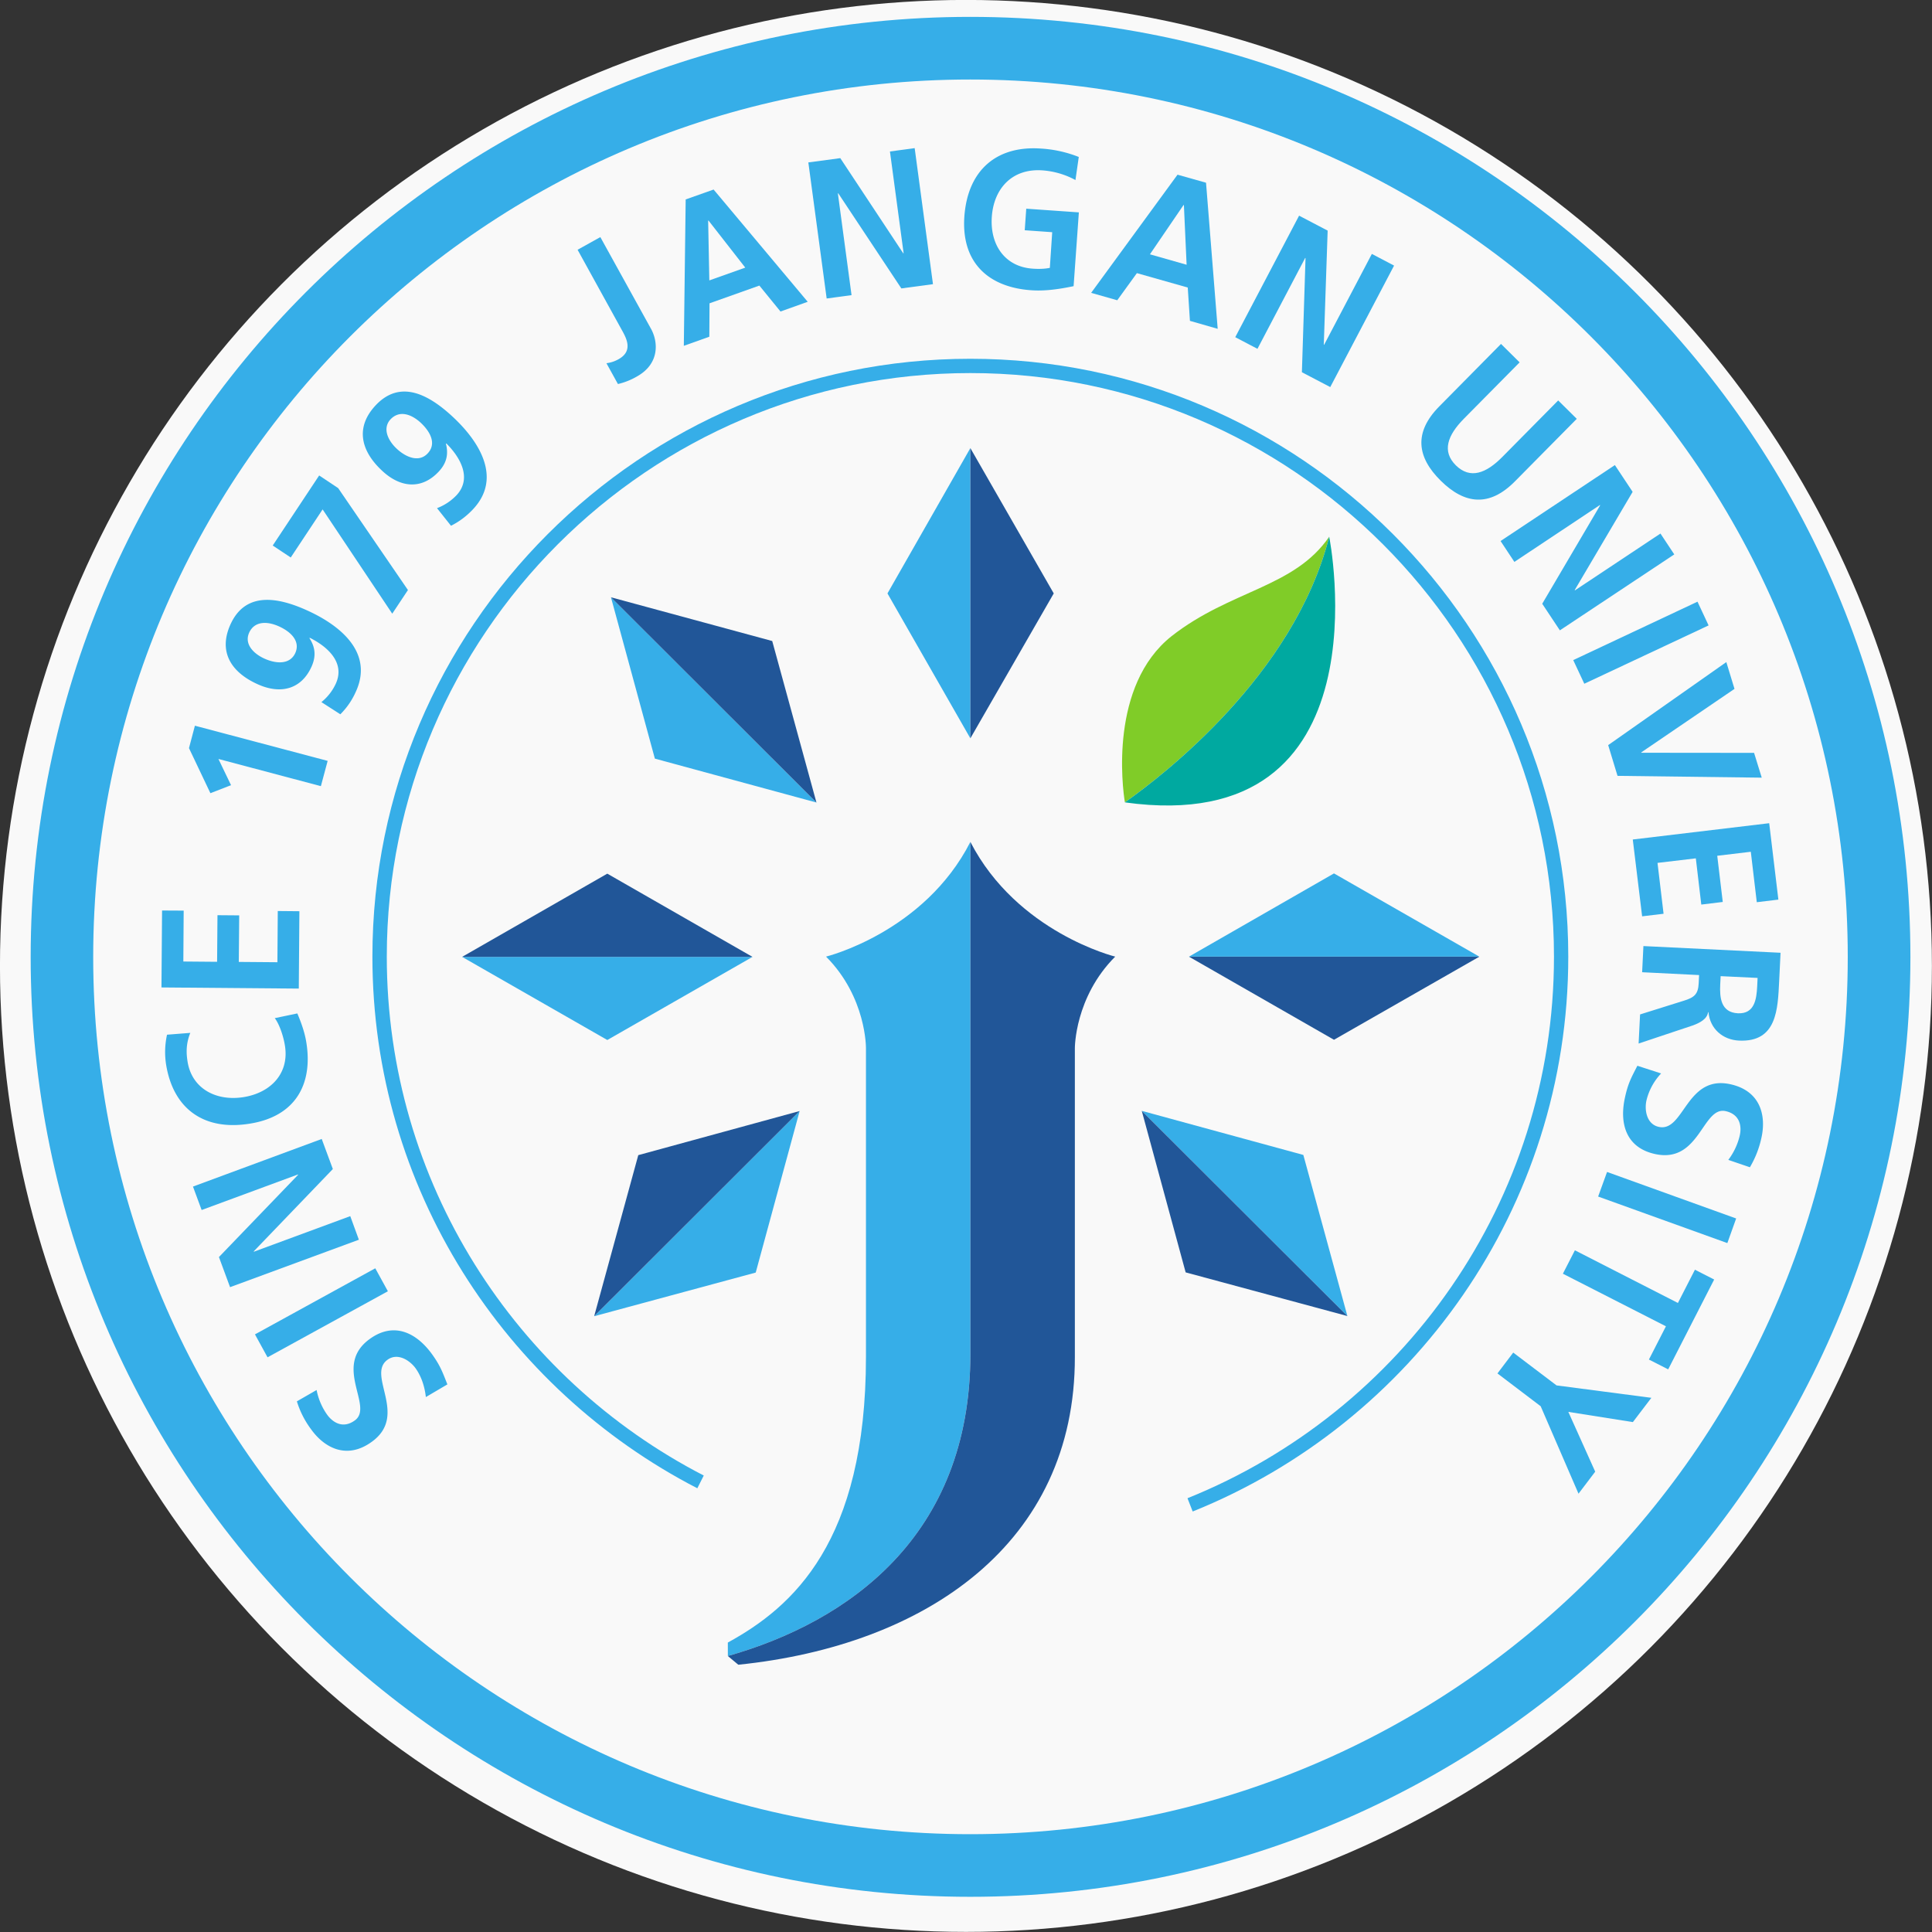 <svg xmlns="http://www.w3.org/2000/svg" width="147.774mm" height="147.774mm" viewBox="0 0 147.774 147.774"><rect x="0" y="0" width="147.774" height="147.774" fill="#333333" stroke="none"/><g transform="matrix(1.109 0 0 1.109 -58.005 -115.664)"><circle cx="118.925" cy="170.915" r="66.623" style="fill:#f9f9f9;stroke:#fff;stroke-width:0"/><path d="M0 0c-11.529 0-20.913-9.381-20.913-20.911 0-8.091 4.626-15.116 11.364-18.593l.225.446c-6.575 3.39-11.086 10.25-11.086 18.147C-20.41-9.656-11.253-.5 0-.5c11.256 0 20.412-9.156 20.412-20.411 0-8.573-5.315-15.923-12.818-18.941l.182-.464c7.692 3.094 13.136 10.623 13.136 19.405C20.912-9.381 11.53 0 0 0" style="fill:#36aee8;fill-opacity:1;fill-rule:nonzero;stroke:none" transform="matrix(1.972 0 0 -1.972 119.229 129.04)"/><path d="M0 0c-16.937 0-30.675-13.736-30.675-30.69 0-16.938 13.738-30.679 30.675-30.679 16.955 0 30.69 13.741 30.69 30.679C30.69-13.736 16.955 0 0 0m32.881-30.69c0-18.145-14.716-32.869-32.881-32.869-18.146 0-32.862 14.724-32.862 32.869C-32.862-12.527-18.146 2.191 0 2.191c18.165 0 32.881-14.718 32.881-32.881" style="fill:#36aee8;fill-opacity:1;fill-rule:nonzero;stroke:none" transform="matrix(1.972 0 0 -1.972 119.223 109.78)"/><path d="M0 0c-1.223-1.789-3.445-1.859-5.513-3.479-2.176-1.725-1.721-5.292-1.633-5.813C-5.818-8.353-1.226-4.839 0 0" style="fill:#80cc28;fill-opacity:1;fill-rule:nonzero;stroke:none" transform="matrix(1.972 0 0 -1.972 143.98 141.31)"/><path d="M0 0c1.328.939 5.921 4.453 7.146 9.292C7.146 9.292 9.268-1.29 0 0" style="fill:#00a9a0;fill-opacity:1;fill-rule:nonzero;stroke:none" transform="matrix(1.972 0 0 -1.972 129.887 159.636)"/><path d="m0 0 2.899-5.068v10.15Z" style="fill:#36aee8;fill-opacity:1;fill-rule:nonzero;stroke:none" transform="matrix(1.972 0 0 -1.972 113.512 145.224)"/><path d="m0 0 5.652-1.536-7.188 7.179Z" style="fill:#36aee8;fill-opacity:1;fill-rule:nonzero;stroke:none" transform="matrix(1.972 0 0 -1.972 97.47 156.618)"/><path d="m0 0 5.079 2.907H-5.078Z" style="fill:#36aee8;fill-opacity:1;fill-rule:nonzero;stroke:none" transform="matrix(1.972 0 0 -1.972 94.19 176.025)"/><path d="m0 0 1.536 5.649-7.186-7.176Z" style="fill:#36aee8;fill-opacity:1;fill-rule:nonzero;stroke:none" transform="matrix(1.972 0 0 -1.972 104.426 192.064)"/><path d="m0 0-5.651 1.542 7.192-7.176Z" style="fill:#36aee8;fill-opacity:1;fill-rule:nonzero;stroke:none" transform="matrix(1.972 0 0 -1.972 142.195 183.952)"/><path d="m0 0-5.073-2.911H5.085Z" style="fill:#36aee8;fill-opacity:1;fill-rule:nonzero;stroke:none" transform="matrix(1.972 0 0 -1.972 144.308 164.535)"/><path d="M0 0c1.416-1.422 1.396-3.2 1.396-3.2v-10.798c0-6.473-2.558-8.749-4.831-9.992l.001-.471c4.192 1.19 8.482 4.177 8.482 10.565V4.011C3.43.841 0 0 0 0" style="fill:#36aee8;fill-opacity:1;fill-rule:nonzero;stroke:none" transform="matrix(1.972 0 0 -1.972 109.276 170.273)"/><path d="M0 0v-10.15l2.916 5.068z" style="fill:#215698;fill-opacity:1;fill-rule:nonzero;stroke:none" transform="matrix(1.972 0 0 -1.972 119.23 135.202)"/><path d="m0 0 7.188-7.179L5.641-1.53Z" style="fill:#215698;fill-opacity:1;fill-rule:nonzero;stroke:none" transform="matrix(1.972 0 0 -1.972 94.44 145.49)"/><path d="M0 0h10.157L5.078 2.911Z" style="fill:#215698;fill-opacity:1;fill-rule:nonzero;stroke:none" transform="matrix(1.972 0 0 -1.972 84.175 170.292)"/><path d="m0 0 7.187 7.177-5.644-1.543Z" style="fill:#215698;fill-opacity:1;fill-rule:nonzero;stroke:none" transform="matrix(1.972 0 0 -1.972 93.283 195.076)"/><path d="m0 0-7.192 7.176 1.535-5.649Z" style="fill:#215698;fill-opacity:1;fill-rule:nonzero;stroke:none" transform="matrix(1.972 0 0 -1.972 145.234 195.063)"/><path d="M0 0h-10.158l5.073-2.907z" style="fill:#215698;fill-opacity:1;fill-rule:nonzero;stroke:none" transform="matrix(1.972 0 0 -1.972 154.336 170.276)"/><path d="M0 0s-.009 1.778 1.411 3.2c0 0-3.43.841-5.065 4.011v-17.906c0-6.389-4.29-9.375-8.482-10.566l.365-.305C-5.206-20.892.013-17.319 0-10.798z" style="fill:#215698;fill-opacity:1;fill-rule:nonzero;stroke:none" transform="matrix(1.972 0 0 -1.972 126.437 176.584)"/><path d="M0 0c.061-.312.188-.614.377-.875.186-.251.539-.496.962-.187.672.49-.784 1.901.517 2.845.852.619 1.64.216 2.181-.531.29-.403.365-.622.537-1.056l-.753-.443c-.04.362-.154.721-.364 1.014-.207.277-.628.546-.979.289C1.74.52 3.218-.88 1.932-1.81c-.866-.631-1.649-.224-2.12.429a3.21 3.21 0 0 0-.502.984Z" style="fill:#36aee8;fill-opacity:1;fill-rule:nonzero;stroke:none" transform="matrix(1.972 0 0 -1.972 74.14 200.164)"/><path d="m0 0-.44.802 4.208 2.311.441-.803Z" style="fill:#36aee8;fill-opacity:1;fill-rule:nonzero;stroke:none" transform="matrix(1.972 0 0 -1.972 70.756 197.909)"/><path d="m0 0-.389 1.053L2.38 3.93l-.006.011-3.368-1.243-.303.82 4.503 1.665.389-1.052L.828 1.252l.005-.012 3.371 1.244.301-.825Z" style="fill:#36aee8;fill-opacity:1;fill-rule:nonzero;stroke:none" transform="matrix(1.972 0 0 -1.972 68.171 193.071)"/><path d="M0 0c.133-.313.258-.659.313-1.001.24-1.457-.363-2.596-1.969-2.853-1.621-.266-2.682.529-2.932 2.056a2.82 2.82 0 0 0 .031 1.054l.814.064c-.15-.376-.147-.691-.094-1.016.152-.926.989-1.387 1.964-1.23.963.158 1.596.845 1.439 1.803-.057.356-.204.763-.355.958z" style="fill:#36aee8;fill-opacity:1;fill-rule:nonzero;stroke:none" transform="matrix(1.972 0 0 -1.972 72.81 174.192)"/><path d="m0 0 .021 2.691.756-.004L.765.907l1.181-.01.013 1.63.76-.006L2.705.893l1.35-.011.013 1.791.756-.007L4.803-.04Z" style="fill:#36aee8;fill-opacity:1;fill-rule:nonzero;stroke:none" transform="matrix(1.972 0 0 -1.972 63.44 172.4)"/><path d="m0 0 .207.784L4.85-.446l-.237-.884-3.583.951.441-.917-.722-.28Z" style="fill:#36aee8;fill-opacity:1;fill-rule:nonzero;stroke:none" transform="matrix(1.972 0 0 -1.972 65.338 155.894)"/><path d="M0 0c.237.237.415.5.549.805.607 1.348-.532 2.297-1.719 2.832-1.025.463-2.15.661-2.674-.496-.424-.941.005-1.664.955-2.091.808-.365 1.527-.171 1.882.616.157.351.142.667-.076 1.001l.018.007c.64-.32 1.234-.878.908-1.6A1.79 1.79 0 0 0-.662.426Zm-1.575 2.144c-.182-.401-.651-.39-1.079-.197-.389.175-.71.512-.537.903.184.41.623.413 1.041.226.438-.197.754-.529.575-.932" style="fill:#36aee8;fill-opacity:1;fill-rule:nonzero;stroke:none" transform="matrix(1.972 0 0 -1.972 75.777 153.56)"/><path d="m0 0 1.624 2.45.664-.442 2.441-3.565-.549-.827-2.435 3.647L.63-.419Z" style="fill:#36aee8;fill-opacity:1;fill-rule:nonzero;stroke:none" transform="matrix(1.972 0 0 -1.972 71.114 141.92)"/><path d="M0 0c.297.149.553.344.78.588 1.003 1.083.225 2.349-.727 3.231-.829.768-1.83 1.316-2.695.386-.703-.756-.525-1.58.239-2.286.65-.605 1.392-.652 1.979-.019.261.283.346.587.245.975h.02c.506-.505.892-1.226.352-1.807A1.843 1.843 0 0 0-.489.616Zm-.813 2.534c-.293-.32-.741-.159-1.082.158-.314.291-.508.715-.223 1.027.309.33.724.192 1.059-.115.352-.33.552-.743.246-1.07" style="fill:#36aee8;fill-opacity:1;fill-rule:nonzero;stroke:none" transform="matrix(1.972 0 0 -1.972 83.409 140.558)"/><path d="M0 0c.135.019.265.052.423.14.518.288.28.728.111 1.029l-1.543 2.799.796.443 1.77-3.204c.249-.445.321-1.223-.5-1.676a2.39 2.39 0 0 0-.655-.259Z" style="fill:#36aee8;fill-opacity:1;fill-rule:nonzero;stroke:none" transform="matrix(1.972 0 0 -1.972 94.13 129.347)"/><path d="m0 0 .892.318.007 1.169 1.743.62.739-.907.952.34-3.291 3.926-.977-.346Zm2.149 2.735L.892 2.288.851 4.377l.013.004Z" style="fill:#36aee8;fill-opacity:1;fill-rule:nonzero;stroke:none" transform="matrix(1.972 0 0 -1.972 99.467 128.147)"/><path d="m0 0 1.117.15 2.201-3.327.014.002L2.854.383 3.719.5l.64-4.758-1.106-.149-2.206 3.326-.014-.002.478-3.559-.87-.117Z" style="fill:#36aee8;fill-opacity:1;fill-rule:nonzero;stroke:none" transform="matrix(1.972 0 0 -1.972 108.055 115.498)"/><path d="M0 0a2.837 2.837 0 0 1-1.155.338c-1.062.076-1.701-.639-1.77-1.62-.07-.974.45-1.749 1.425-1.817.244-.018.443-.005.604.027l.083 1.248-.961.068.053.754 1.84-.129-.184-2.581c-.493-.102-1.001-.179-1.489-.142-1.475.104-2.442.953-2.332 2.571.116 1.64 1.138 2.493 2.68 2.384A4.271 4.271 0 0 0 .116.807z" style="fill:#36aee8;fill-opacity:1;fill-rule:nonzero;stroke:none" transform="matrix(1.972 0 0 -1.972 126.478 116.713)"/><path d="m0 0 .913-.259L1.6.69 3.379.186l.076-1.165.971-.279-.408 5.11-.997.281Zm3.339.983-1.283.365 1.176 1.725.012-.004Z" style="fill:#36aee8;fill-opacity:1;fill-rule:nonzero;stroke:none" transform="matrix(1.972 0 0 -1.972 127.56 124.494)"/><path d="m0 0 .999-.523L.864-4.51l.011-.007 1.67 3.179.777-.408L1.09-5.995l-.992.519.127 3.991-.012.006-1.669-3.178-.777.407Z" style="fill:#36aee8;fill-opacity:1;fill-rule:nonzero;stroke:none" transform="matrix(1.972 0 0 -1.972 141.902 119.17)"/><path d="m0 0 .651-.645-1.949-1.971c-.575-.582-.776-1.14-.28-1.632.501-.49 1.055-.283 1.629.3L2-1.977l.65-.643L.492-4.802c-.902-.916-1.767-.805-2.601.019-.83.82-.952 1.685-.049 2.599z" style="fill:#36aee8;fill-opacity:1;fill-rule:nonzero;stroke:none" transform="matrix(1.972 0 0 -1.972 155.828 128.016)"/><path d="m0 0 .621-.936-2.025-3.433.006-.013 2.992 1.988.483-.73-4.001-2.656-.617.93 2.025 3.442-.008.011-2.991-1.989-.483.73z" style="fill:#36aee8;fill-opacity:1;fill-rule:nonzero;stroke:none" transform="matrix(1.972 0 0 -1.972 163.682 136.373)"/><path d="m0 0 .388-.83-4.347-2.04-.387.827z" style="fill:#36aee8;fill-opacity:1;fill-rule:nonzero;stroke:none" transform="matrix(1.972 0 0 -1.972 169.38 145.794)"/><path d="m0 0 .286-.937-3.261-2.221.005-.013 3.941-.004.268-.867-5.044.063-.327 1.075z" style="fill:#36aee8;fill-opacity:1;fill-rule:nonzero;stroke:none" transform="matrix(1.972 0 0 -1.972 171.368 149.96)"/><path d="m0 0 .321-2.672-.755-.091-.209 1.764-1.174-.14.193-1.615-.751-.092-.191 1.617-1.34-.159.212-1.779-.75-.09-.327 2.687z" style="fill:#36aee8;fill-opacity:1;fill-rule:nonzero;stroke:none" transform="matrix(1.972 0 0 -1.972 174.325 161.072)"/><path d="m0 0-.045-.915 1.992-.099-.014-.292c-.02-.387-.162-.496-.529-.608l-1.521-.477-.051-1.018 1.912.639c.217.082.485.213.518.458l.013-.001c.055-.584.502-.965 1.066-.993 1.334-.064 1.358 1.104 1.407 2.085l.048.987zm3.993-1.114-.014-.297c-.023-.457-.096-.966-.674-.94-.598.03-.64.55-.619 1.002l.015.297z" style="fill:#36aee8;fill-opacity:1;fill-rule:nonzero;stroke:none" transform="matrix(1.972 0 0 -1.972 165.65 169.546)"/><path d="M0 0c.188.248.331.548.401.857.07.309.016.733-.493.848-.815.182-.905-1.848-2.475-1.499-1.027.228-1.247 1.087-1.045 1.986.106.485.219.687.432 1.1l.83-.269a2.083 2.083 0 0 1-.513-.945c-.075-.336.006-.828.429-.923.89-.2.955 1.834 2.51 1.49C1.121 2.414 1.334 1.556 1.158.771A3.427 3.427 0 0 0 .755-.258Z" style="fill:#36aee8;fill-opacity:1;fill-rule:nonzero;stroke:none" transform="matrix(1.972 0 0 -1.972 171.505 184.293)"/><path d="m0 0-.308-.861L-4.827.767l.312.86z" style="fill:#36aee8;fill-opacity:1;fill-rule:nonzero;stroke:none" transform="matrix(1.972 0 0 -1.972 172.046 188.334)"/><path d="m0 0 .595 1.163.673-.343L-.34-2.322l-.674.343.595 1.163-3.604 1.839.42.819z" style="fill:#36aee8;fill-opacity:1;fill-rule:nonzero;stroke:none" transform="matrix(1.972 0 0 -1.972 168.029 194.161)"/><path d="m0 0 3.316-.434-.647-.849-2.257.357.94-2.091-.584-.77L-.555-.729-2.067.419l.552.729z" style="fill:#36aee8;fill-opacity:1;fill-rule:nonzero;stroke:none" transform="matrix(1.972 0 0 -1.972 159.659 199.847)"/></g></svg>